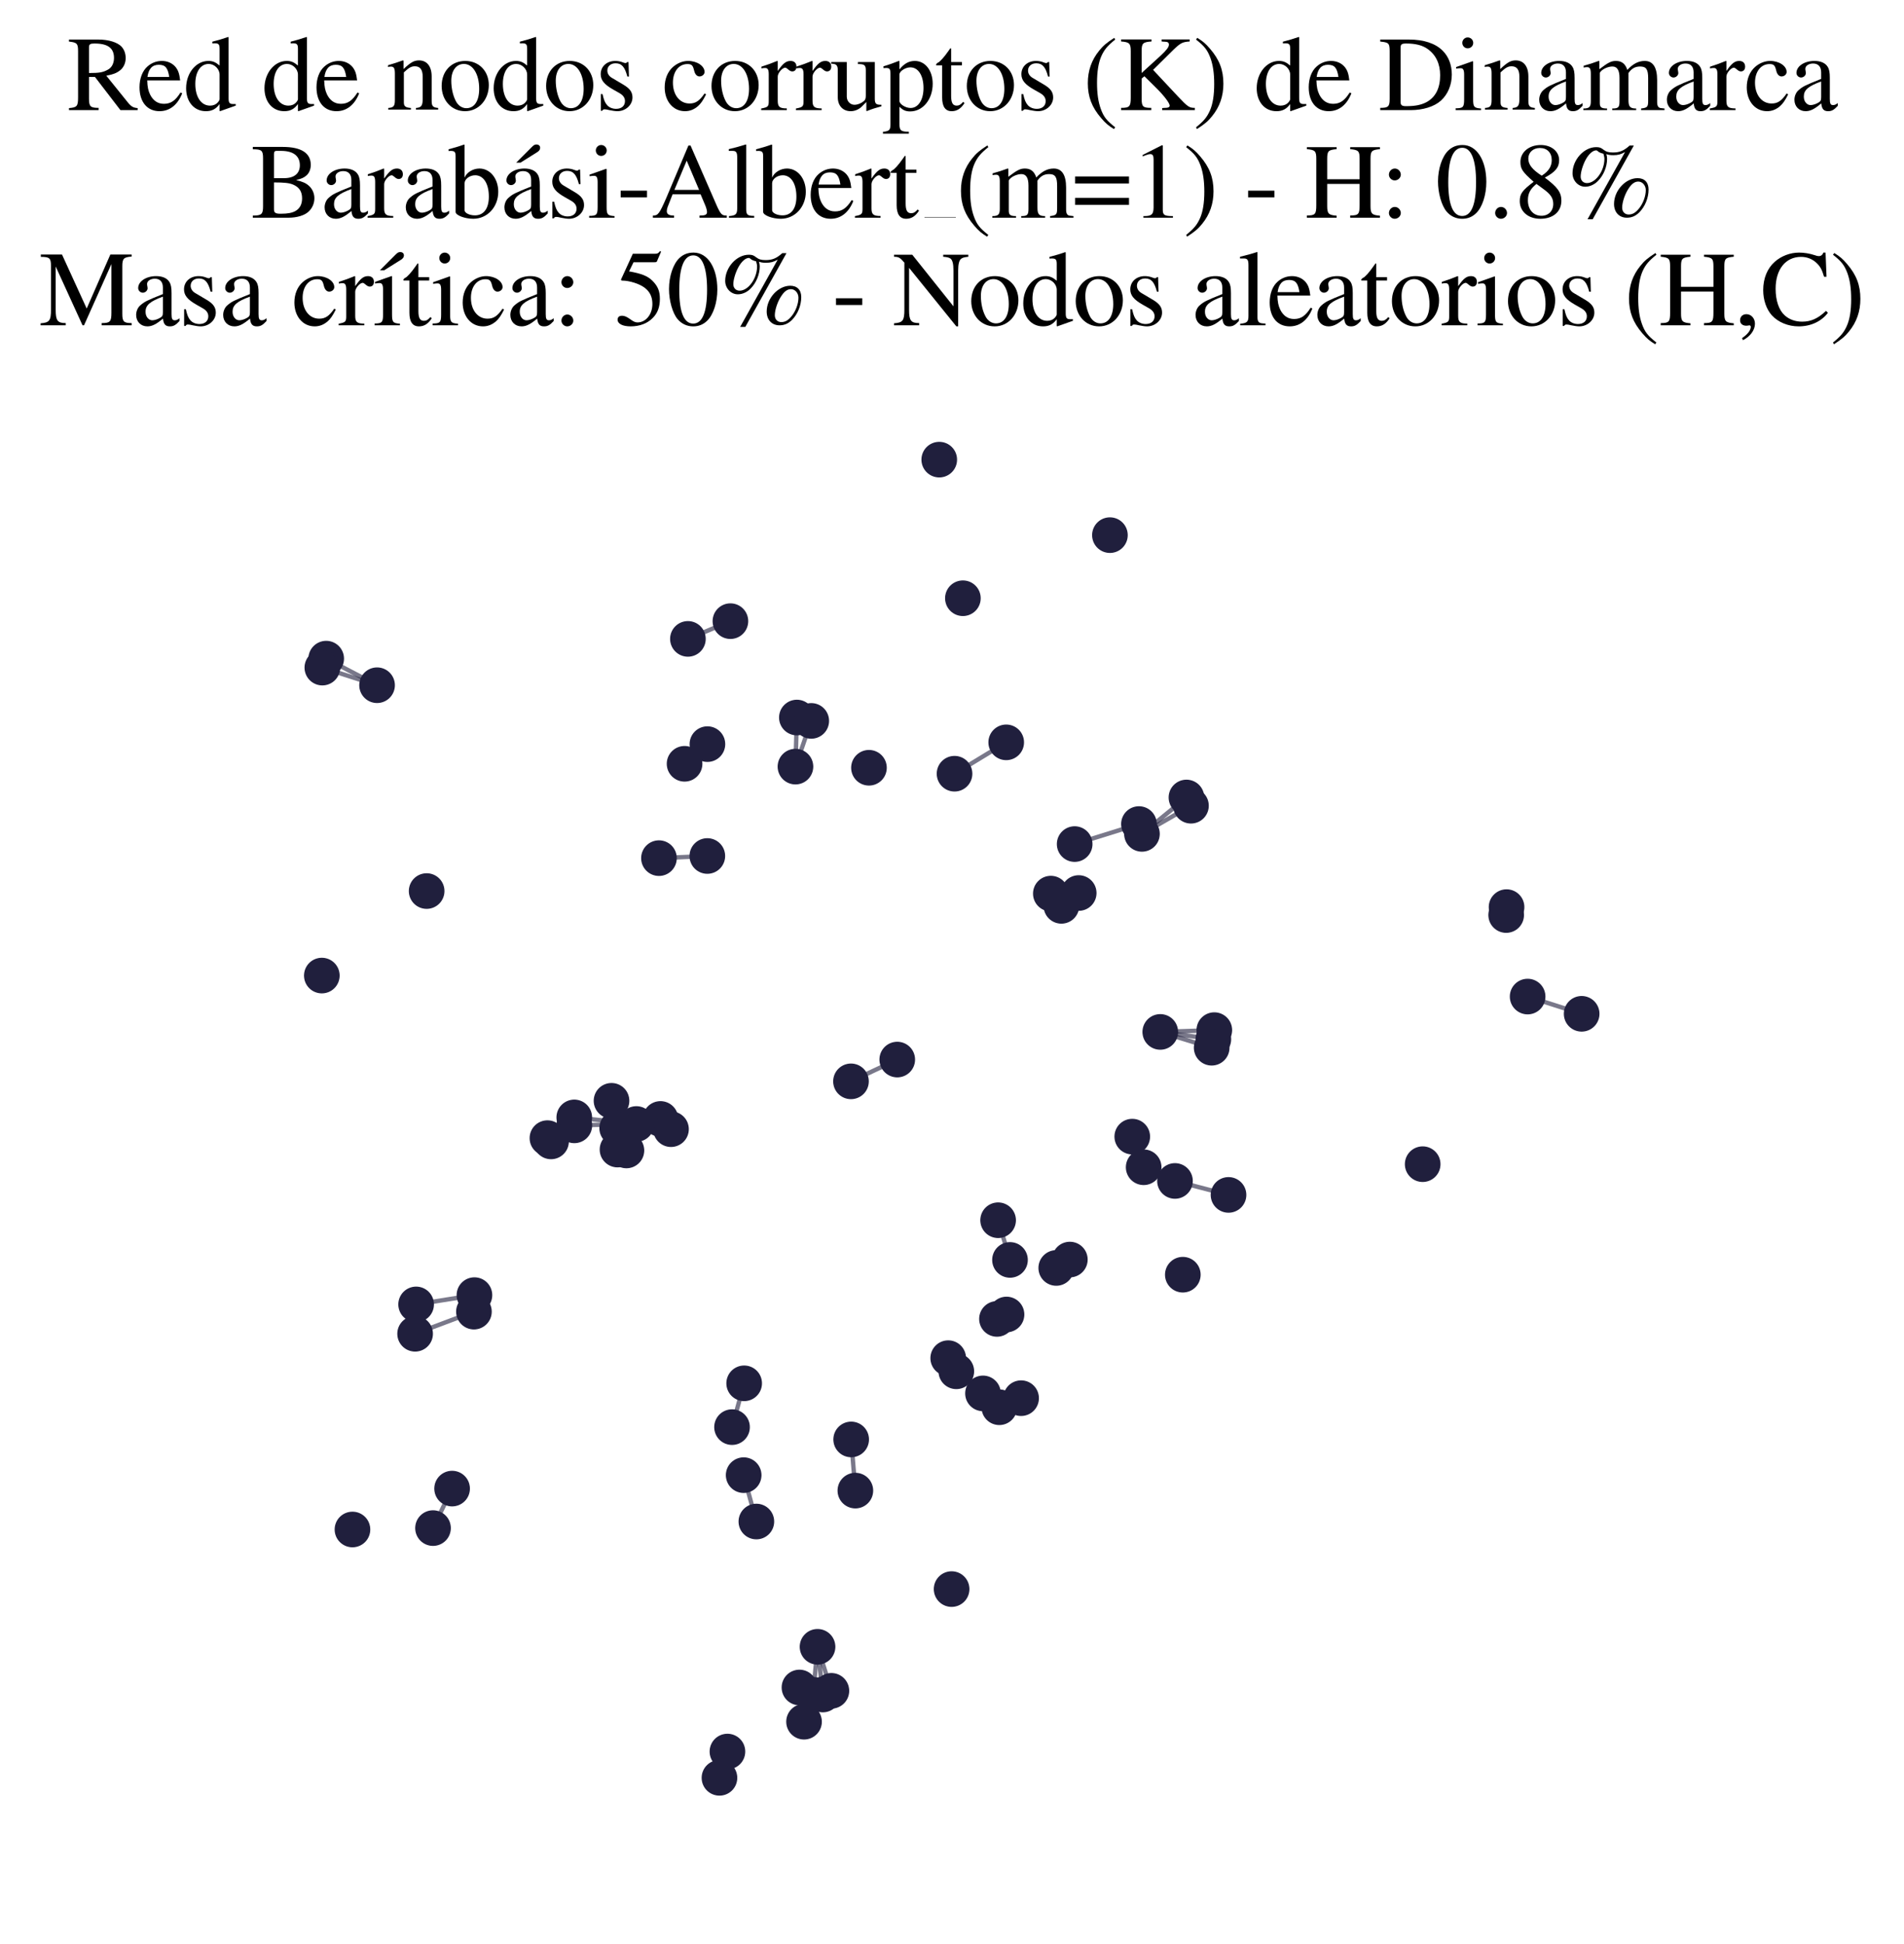 <?xml version="1.0" encoding="utf-8" standalone="no"?>
<!DOCTYPE svg PUBLIC "-//W3C//DTD SVG 1.1//EN"
  "http://www.w3.org/Graphics/SVG/1.1/DTD/svg11.dtd">
<svg xmlns:xlink="http://www.w3.org/1999/xlink" width="174.312pt" height="177.988pt" viewBox="0 0 174.312 177.988" xmlns="http://www.w3.org/2000/svg" version="1.1">
 <defs>
  <style type="text/css">*{stroke-linejoin: round; stroke-linecap: butt}</style>
 </defs>
 <g id="figure_1">
  <g id="patch_1">
   <path d="M 0 177.988 
L 174.312 177.988 
L 174.312 -0 
L 0 -0 
z
" style="fill: #ffffff"/>
  </g>
  <g id="axes_1">
   <g id="LineCollection_1">
    <path d="M 107.57 108.137 
L 112.472 109.415 
" clip-path="url(#pe0a95fadf6)" style="fill: none; stroke: #201f3d; stroke-opacity: 0.6; stroke-width: 0.4"/>
    <path d="M 98.756 81.772 
L 97.171 82.947 
" clip-path="url(#pe0a95fadf6)" style="fill: none; stroke: #201f3d; stroke-opacity: 0.6; stroke-width: 0.4"/>
    <path d="M 98.756 81.772 
L 96.205 81.826 
" clip-path="url(#pe0a95fadf6)" style="fill: none; stroke: #201f3d; stroke-opacity: 0.6; stroke-width: 0.4"/>
    <path d="M 73.191 154.52 
L 73.61 157.653 
" clip-path="url(#pe0a95fadf6)" style="fill: none; stroke: #201f3d; stroke-opacity: 0.6; stroke-width: 0.4"/>
    <path d="M 87.551 125.567 
L 91.487 128.858 
" clip-path="url(#pe0a95fadf6)" style="fill: none; stroke: #201f3d; stroke-opacity: 0.6; stroke-width: 0.4"/>
    <path d="M 106.224 94.49 
L 110.93 95.938 
" clip-path="url(#pe0a95fadf6)" style="fill: none; stroke: #201f3d; stroke-opacity: 0.6; stroke-width: 0.4"/>
    <path d="M 106.224 94.49 
L 111.083 95.161 
" clip-path="url(#pe0a95fadf6)" style="fill: none; stroke: #201f3d; stroke-opacity: 0.6; stroke-width: 0.4"/>
    <path d="M 106.224 94.49 
L 111.171 94.326 
" clip-path="url(#pe0a95fadf6)" style="fill: none; stroke: #201f3d; stroke-opacity: 0.6; stroke-width: 0.4"/>
    <path d="M 98.386 77.29 
L 104.271 75.456 
" clip-path="url(#pe0a95fadf6)" style="fill: none; stroke: #201f3d; stroke-opacity: 0.6; stroke-width: 0.4"/>
    <path d="M 78.309 136.491 
L 77.925 131.806 
" clip-path="url(#pe0a95fadf6)" style="fill: none; stroke: #201f3d; stroke-opacity: 0.6; stroke-width: 0.4"/>
    <path d="M 68.083 135.076 
L 69.246 139.323 
" clip-path="url(#pe0a95fadf6)" style="fill: none; stroke: #201f3d; stroke-opacity: 0.6; stroke-width: 0.4"/>
    <path d="M 68.129 126.667 
L 67.018 130.679 
" clip-path="url(#pe0a95fadf6)" style="fill: none; stroke: #201f3d; stroke-opacity: 0.6; stroke-width: 0.4"/>
    <path d="M 77.908 99.017 
L 82.144 97.022 
" clip-path="url(#pe0a95fadf6)" style="fill: none; stroke: #201f3d; stroke-opacity: 0.6; stroke-width: 0.4"/>
    <path d="M 91.378 111.734 
L 92.466 115.368 
" clip-path="url(#pe0a95fadf6)" style="fill: none; stroke: #201f3d; stroke-opacity: 0.6; stroke-width: 0.4"/>
    <path d="M 43.389 120.104 
L 38.004 122.131 
" clip-path="url(#pe0a95fadf6)" style="fill: none; stroke: #201f3d; stroke-opacity: 0.6; stroke-width: 0.4"/>
    <path d="M 43.435 118.592 
L 38.097 119.442 
" clip-path="url(#pe0a95fadf6)" style="fill: none; stroke: #201f3d; stroke-opacity: 0.6; stroke-width: 0.4"/>
    <path d="M 72.824 70.198 
L 74.27 66.011 
" clip-path="url(#pe0a95fadf6)" style="fill: none; stroke: #201f3d; stroke-opacity: 0.6; stroke-width: 0.4"/>
    <path d="M 72.824 70.198 
L 72.954 65.703 
" clip-path="url(#pe0a95fadf6)" style="fill: none; stroke: #201f3d; stroke-opacity: 0.6; stroke-width: 0.4"/>
    <path d="M 76.114 154.826 
L 74.846 150.794 
" clip-path="url(#pe0a95fadf6)" style="fill: none; stroke: #201f3d; stroke-opacity: 0.6; stroke-width: 0.4"/>
    <path d="M 89.993 127.59 
L 86.81 124.363 
" clip-path="url(#pe0a95fadf6)" style="fill: none; stroke: #201f3d; stroke-opacity: 0.6; stroke-width: 0.4"/>
    <path d="M 65.867 162.792 
L 66.597 160.386 
" clip-path="url(#pe0a95fadf6)" style="fill: none; stroke: #201f3d; stroke-opacity: 0.6; stroke-width: 0.4"/>
    <path d="M 34.521 62.745 
L 29.864 60.31 
" clip-path="url(#pe0a95fadf6)" style="fill: none; stroke: #201f3d; stroke-opacity: 0.6; stroke-width: 0.4"/>
    <path d="M 34.521 62.745 
L 29.511 61.131 
" clip-path="url(#pe0a95fadf6)" style="fill: none; stroke: #201f3d; stroke-opacity: 0.6; stroke-width: 0.4"/>
    <path d="M 41.39 136.307 
L 39.643 139.924 
" clip-path="url(#pe0a95fadf6)" style="fill: none; stroke: #201f3d; stroke-opacity: 0.6; stroke-width: 0.4"/>
    <path d="M 58.26 102.922 
L 52.575 102.319 
" clip-path="url(#pe0a95fadf6)" style="fill: none; stroke: #201f3d; stroke-opacity: 0.6; stroke-width: 0.4"/>
    <path d="M 58.26 102.922 
L 52.582 103.046 
" clip-path="url(#pe0a95fadf6)" style="fill: none; stroke: #201f3d; stroke-opacity: 0.6; stroke-width: 0.4"/>
    <path d="M 87.388 70.847 
L 92.12 67.975 
" clip-path="url(#pe0a95fadf6)" style="fill: none; stroke: #201f3d; stroke-opacity: 0.6; stroke-width: 0.4"/>
    <path d="M 74.435 155.187 
L 74.846 150.794 
" clip-path="url(#pe0a95fadf6)" style="fill: none; stroke: #201f3d; stroke-opacity: 0.6; stroke-width: 0.4"/>
    <path d="M 56.502 103.3 
L 61.43 103.396 
" clip-path="url(#pe0a95fadf6)" style="fill: none; stroke: #201f3d; stroke-opacity: 0.6; stroke-width: 0.4"/>
    <path d="M 64.756 78.382 
L 60.328 78.578 
" clip-path="url(#pe0a95fadf6)" style="fill: none; stroke: #201f3d; stroke-opacity: 0.6; stroke-width: 0.4"/>
    <path d="M 144.801 92.832 
L 139.855 91.253 
" clip-path="url(#pe0a95fadf6)" style="fill: none; stroke: #201f3d; stroke-opacity: 0.6; stroke-width: 0.4"/>
    <path d="M 75.328 155.164 
L 74.846 150.794 
" clip-path="url(#pe0a95fadf6)" style="fill: none; stroke: #201f3d; stroke-opacity: 0.6; stroke-width: 0.4"/>
    <path d="M 60.467 102.46 
L 57.349 105.345 
" clip-path="url(#pe0a95fadf6)" style="fill: none; stroke: #201f3d; stroke-opacity: 0.6; stroke-width: 0.4"/>
    <path d="M 108.62 73.024 
L 104.546 76.357 
" clip-path="url(#pe0a95fadf6)" style="fill: none; stroke: #201f3d; stroke-opacity: 0.6; stroke-width: 0.4"/>
    <path d="M 109.034 73.778 
L 104.546 76.357 
" clip-path="url(#pe0a95fadf6)" style="fill: none; stroke: #201f3d; stroke-opacity: 0.6; stroke-width: 0.4"/>
    <path d="M 62.979 58.502 
L 66.87 56.878 
" clip-path="url(#pe0a95fadf6)" style="fill: none; stroke: #201f3d; stroke-opacity: 0.6; stroke-width: 0.4"/>
   </g>
   <g id="PathCollection_1">
    <defs>
     <path id="m6c8869a4e8" d="M 0 1.581 
C 0.419 1.581 0.822 1.415 1.118 1.118 
C 1.415 0.822 1.581 0.419 1.581 0 
C 1.581 -0.419 1.415 -0.822 1.118 -1.118 
C 0.822 -1.415 0.419 -1.581 0 -1.581 
C -0.419 -1.581 -0.822 -1.415 -1.118 -1.118 
C -1.415 -0.822 -1.581 -0.419 -1.581 0 
C -1.581 0.419 -1.415 0.822 -1.118 1.118 
C -0.822 1.415 -0.419 1.581 0 1.581 
z
" style="stroke: #201f3d; stroke-width: 0.1"/>
    </defs>
    <g clip-path="url(#pe0a95fadf6)">
     <use xlink:href="#m6c8869a4e8" x="89.993" y="127.59" style="fill: #201f3d; stroke: #201f3d; stroke-width: 0.1"/>
     <use xlink:href="#m6c8869a4e8" x="68.083" y="135.076" style="fill: #201f3d; stroke: #201f3d; stroke-width: 0.1"/>
     <use xlink:href="#m6c8869a4e8" x="58.26" y="102.922" style="fill: #201f3d; stroke: #201f3d; stroke-width: 0.1"/>
     <use xlink:href="#m6c8869a4e8" x="103.659" y="104.078" style="fill: #201f3d; stroke: #201f3d; stroke-width: 0.1"/>
     <use xlink:href="#m6c8869a4e8" x="73.191" y="154.52" style="fill: #201f3d; stroke: #201f3d; stroke-width: 0.1"/>
     <use xlink:href="#m6c8869a4e8" x="97.945" y="115.335" style="fill: #201f3d; stroke: #201f3d; stroke-width: 0.1"/>
     <use xlink:href="#m6c8869a4e8" x="62.979" y="58.502" style="fill: #201f3d; stroke: #201f3d; stroke-width: 0.1"/>
     <use xlink:href="#m6c8869a4e8" x="104.703" y="106.883" style="fill: #201f3d; stroke: #201f3d; stroke-width: 0.1"/>
     <use xlink:href="#m6c8869a4e8" x="73.61" y="157.653" style="fill: #201f3d; stroke: #201f3d; stroke-width: 0.1"/>
     <use xlink:href="#m6c8869a4e8" x="96.205" y="81.826" style="fill: #201f3d; stroke: #201f3d; stroke-width: 0.1"/>
     <use xlink:href="#m6c8869a4e8" x="85.989" y="42.088" style="fill: #201f3d; stroke: #201f3d; stroke-width: 0.1"/>
     <use xlink:href="#m6c8869a4e8" x="67.018" y="130.679" style="fill: #201f3d; stroke: #201f3d; stroke-width: 0.1"/>
     <use xlink:href="#m6c8869a4e8" x="56.533" y="105.263" style="fill: #201f3d; stroke: #201f3d; stroke-width: 0.1"/>
     <use xlink:href="#m6c8869a4e8" x="104.546" y="76.357" style="fill: #201f3d; stroke: #201f3d; stroke-width: 0.1"/>
     <use xlink:href="#m6c8869a4e8" x="39.643" y="139.924" style="fill: #201f3d; stroke: #201f3d; stroke-width: 0.1"/>
     <use xlink:href="#m6c8869a4e8" x="60.328" y="78.578" style="fill: #201f3d; stroke: #201f3d; stroke-width: 0.1"/>
     <use xlink:href="#m6c8869a4e8" x="92.12" y="67.975" style="fill: #201f3d; stroke: #201f3d; stroke-width: 0.1"/>
     <use xlink:href="#m6c8869a4e8" x="62.673" y="69.939" style="fill: #201f3d; stroke: #201f3d; stroke-width: 0.1"/>
     <use xlink:href="#m6c8869a4e8" x="43.389" y="120.104" style="fill: #201f3d; stroke: #201f3d; stroke-width: 0.1"/>
     <use xlink:href="#m6c8869a4e8" x="64.764" y="68.138" style="fill: #201f3d; stroke: #201f3d; stroke-width: 0.1"/>
     <use xlink:href="#m6c8869a4e8" x="38.097" y="119.442" style="fill: #201f3d; stroke: #201f3d; stroke-width: 0.1"/>
     <use xlink:href="#m6c8869a4e8" x="106.224" y="94.49" style="fill: #201f3d; stroke: #201f3d; stroke-width: 0.1"/>
     <use xlink:href="#m6c8869a4e8" x="97.171" y="82.947" style="fill: #201f3d; stroke: #201f3d; stroke-width: 0.1"/>
     <use xlink:href="#m6c8869a4e8" x="75.328" y="155.164" style="fill: #201f3d; stroke: #201f3d; stroke-width: 0.1"/>
     <use xlink:href="#m6c8869a4e8" x="72.824" y="70.198" style="fill: #201f3d; stroke: #201f3d; stroke-width: 0.1"/>
     <use xlink:href="#m6c8869a4e8" x="60.467" y="102.46" style="fill: #201f3d; stroke: #201f3d; stroke-width: 0.1"/>
     <use xlink:href="#m6c8869a4e8" x="39.06" y="81.592" style="fill: #201f3d; stroke: #201f3d; stroke-width: 0.1"/>
     <use xlink:href="#m6c8869a4e8" x="66.87" y="56.878" style="fill: #201f3d; stroke: #201f3d; stroke-width: 0.1"/>
     <use xlink:href="#m6c8869a4e8" x="65.867" y="162.792" style="fill: #201f3d; stroke: #201f3d; stroke-width: 0.1"/>
     <use xlink:href="#m6c8869a4e8" x="74.846" y="150.794" style="fill: #201f3d; stroke: #201f3d; stroke-width: 0.1"/>
     <use xlink:href="#m6c8869a4e8" x="92.466" y="115.368" style="fill: #201f3d; stroke: #201f3d; stroke-width: 0.1"/>
     <use xlink:href="#m6c8869a4e8" x="41.39" y="136.307" style="fill: #201f3d; stroke: #201f3d; stroke-width: 0.1"/>
     <use xlink:href="#m6c8869a4e8" x="69.246" y="139.323" style="fill: #201f3d; stroke: #201f3d; stroke-width: 0.1"/>
     <use xlink:href="#m6c8869a4e8" x="68.129" y="126.667" style="fill: #201f3d; stroke: #201f3d; stroke-width: 0.1"/>
     <use xlink:href="#m6c8869a4e8" x="52.575" y="102.319" style="fill: #201f3d; stroke: #201f3d; stroke-width: 0.1"/>
     <use xlink:href="#m6c8869a4e8" x="87.388" y="70.847" style="fill: #201f3d; stroke: #201f3d; stroke-width: 0.1"/>
     <use xlink:href="#m6c8869a4e8" x="91.273" y="120.77" style="fill: #201f3d; stroke: #201f3d; stroke-width: 0.1"/>
     <use xlink:href="#m6c8869a4e8" x="98.386" y="77.29" style="fill: #201f3d; stroke: #201f3d; stroke-width: 0.1"/>
     <use xlink:href="#m6c8869a4e8" x="77.925" y="131.806" style="fill: #201f3d; stroke: #201f3d; stroke-width: 0.1"/>
     <use xlink:href="#m6c8869a4e8" x="112.472" y="109.415" style="fill: #201f3d; stroke: #201f3d; stroke-width: 0.1"/>
     <use xlink:href="#m6c8869a4e8" x="32.268" y="140.052" style="fill: #201f3d; stroke: #201f3d; stroke-width: 0.1"/>
     <use xlink:href="#m6c8869a4e8" x="43.435" y="118.592" style="fill: #201f3d; stroke: #201f3d; stroke-width: 0.1"/>
     <use xlink:href="#m6c8869a4e8" x="64.756" y="78.382" style="fill: #201f3d; stroke: #201f3d; stroke-width: 0.1"/>
     <use xlink:href="#m6c8869a4e8" x="144.801" y="92.832" style="fill: #201f3d; stroke: #201f3d; stroke-width: 0.1"/>
     <use xlink:href="#m6c8869a4e8" x="107.57" y="108.137" style="fill: #201f3d; stroke: #201f3d; stroke-width: 0.1"/>
     <use xlink:href="#m6c8869a4e8" x="137.926" y="83.063" style="fill: #201f3d; stroke: #201f3d; stroke-width: 0.1"/>
     <use xlink:href="#m6c8869a4e8" x="38.004" y="122.131" style="fill: #201f3d; stroke: #201f3d; stroke-width: 0.1"/>
     <use xlink:href="#m6c8869a4e8" x="52.582" y="103.046" style="fill: #201f3d; stroke: #201f3d; stroke-width: 0.1"/>
     <use xlink:href="#m6c8869a4e8" x="55.985" y="100.798" style="fill: #201f3d; stroke: #201f3d; stroke-width: 0.1"/>
     <use xlink:href="#m6c8869a4e8" x="137.891" y="83.788" style="fill: #201f3d; stroke: #201f3d; stroke-width: 0.1"/>
     <use xlink:href="#m6c8869a4e8" x="74.435" y="155.187" style="fill: #201f3d; stroke: #201f3d; stroke-width: 0.1"/>
     <use xlink:href="#m6c8869a4e8" x="98.756" y="81.772" style="fill: #201f3d; stroke: #201f3d; stroke-width: 0.1"/>
     <use xlink:href="#m6c8869a4e8" x="111.083" y="95.161" style="fill: #201f3d; stroke: #201f3d; stroke-width: 0.1"/>
     <use xlink:href="#m6c8869a4e8" x="87.551" y="125.567" style="fill: #201f3d; stroke: #201f3d; stroke-width: 0.1"/>
     <use xlink:href="#m6c8869a4e8" x="29.464" y="89.331" style="fill: #201f3d; stroke: #201f3d; stroke-width: 0.1"/>
     <use xlink:href="#m6c8869a4e8" x="104.271" y="75.456" style="fill: #201f3d; stroke: #201f3d; stroke-width: 0.1"/>
     <use xlink:href="#m6c8869a4e8" x="82.144" y="97.022" style="fill: #201f3d; stroke: #201f3d; stroke-width: 0.1"/>
     <use xlink:href="#m6c8869a4e8" x="76.114" y="154.826" style="fill: #201f3d; stroke: #201f3d; stroke-width: 0.1"/>
     <use xlink:href="#m6c8869a4e8" x="108.62" y="73.024" style="fill: #201f3d; stroke: #201f3d; stroke-width: 0.1"/>
     <use xlink:href="#m6c8869a4e8" x="50.118" y="104.216" style="fill: #201f3d; stroke: #201f3d; stroke-width: 0.1"/>
     <use xlink:href="#m6c8869a4e8" x="101.614" y="49.002" style="fill: #201f3d; stroke: #201f3d; stroke-width: 0.1"/>
     <use xlink:href="#m6c8869a4e8" x="56.502" y="103.3" style="fill: #201f3d; stroke: #201f3d; stroke-width: 0.1"/>
     <use xlink:href="#m6c8869a4e8" x="50.449" y="104.516" style="fill: #201f3d; stroke: #201f3d; stroke-width: 0.1"/>
     <use xlink:href="#m6c8869a4e8" x="34.521" y="62.745" style="fill: #201f3d; stroke: #201f3d; stroke-width: 0.1"/>
     <use xlink:href="#m6c8869a4e8" x="29.864" y="60.31" style="fill: #201f3d; stroke: #201f3d; stroke-width: 0.1"/>
     <use xlink:href="#m6c8869a4e8" x="72.954" y="65.703" style="fill: #201f3d; stroke: #201f3d; stroke-width: 0.1"/>
     <use xlink:href="#m6c8869a4e8" x="78.309" y="136.491" style="fill: #201f3d; stroke: #201f3d; stroke-width: 0.1"/>
     <use xlink:href="#m6c8869a4e8" x="79.554" y="70.302" style="fill: #201f3d; stroke: #201f3d; stroke-width: 0.1"/>
     <use xlink:href="#m6c8869a4e8" x="29.511" y="61.131" style="fill: #201f3d; stroke: #201f3d; stroke-width: 0.1"/>
     <use xlink:href="#m6c8869a4e8" x="91.487" y="128.858" style="fill: #201f3d; stroke: #201f3d; stroke-width: 0.1"/>
     <use xlink:href="#m6c8869a4e8" x="93.483" y="128.028" style="fill: #201f3d; stroke: #201f3d; stroke-width: 0.1"/>
     <use xlink:href="#m6c8869a4e8" x="61.43" y="103.396" style="fill: #201f3d; stroke: #201f3d; stroke-width: 0.1"/>
     <use xlink:href="#m6c8869a4e8" x="86.81" y="124.363" style="fill: #201f3d; stroke: #201f3d; stroke-width: 0.1"/>
     <use xlink:href="#m6c8869a4e8" x="111.171" y="94.326" style="fill: #201f3d; stroke: #201f3d; stroke-width: 0.1"/>
     <use xlink:href="#m6c8869a4e8" x="96.7" y="116.104" style="fill: #201f3d; stroke: #201f3d; stroke-width: 0.1"/>
     <use xlink:href="#m6c8869a4e8" x="77.908" y="99.017" style="fill: #201f3d; stroke: #201f3d; stroke-width: 0.1"/>
     <use xlink:href="#m6c8869a4e8" x="139.855" y="91.253" style="fill: #201f3d; stroke: #201f3d; stroke-width: 0.1"/>
     <use xlink:href="#m6c8869a4e8" x="57.349" y="105.345" style="fill: #201f3d; stroke: #201f3d; stroke-width: 0.1"/>
     <use xlink:href="#m6c8869a4e8" x="108.288" y="116.721" style="fill: #201f3d; stroke: #201f3d; stroke-width: 0.1"/>
     <use xlink:href="#m6c8869a4e8" x="91.378" y="111.734" style="fill: #201f3d; stroke: #201f3d; stroke-width: 0.1"/>
     <use xlink:href="#m6c8869a4e8" x="109.034" y="73.778" style="fill: #201f3d; stroke: #201f3d; stroke-width: 0.1"/>
     <use xlink:href="#m6c8869a4e8" x="110.93" y="95.938" style="fill: #201f3d; stroke: #201f3d; stroke-width: 0.1"/>
     <use xlink:href="#m6c8869a4e8" x="130.247" y="106.601" style="fill: #201f3d; stroke: #201f3d; stroke-width: 0.1"/>
     <use xlink:href="#m6c8869a4e8" x="66.597" y="160.386" style="fill: #201f3d; stroke: #201f3d; stroke-width: 0.1"/>
     <use xlink:href="#m6c8869a4e8" x="92.147" y="120.366" style="fill: #201f3d; stroke: #201f3d; stroke-width: 0.1"/>
     <use xlink:href="#m6c8869a4e8" x="88.153" y="54.779" style="fill: #201f3d; stroke: #201f3d; stroke-width: 0.1"/>
     <use xlink:href="#m6c8869a4e8" x="74.27" y="66.011" style="fill: #201f3d; stroke: #201f3d; stroke-width: 0.1"/>
     <use xlink:href="#m6c8869a4e8" x="87.12" y="145.509" style="fill: #201f3d; stroke: #201f3d; stroke-width: 0.1"/>
    </g>
   </g>
   <g id="text_1">
    <!-- Red de nodos corruptos (K) de Dinamarca -->
    <g transform="translate(6.149 10.084) scale(0.096 -0.096)">
     <defs>
      <path id="NimbusRomNo9L-Regu-52" d="M 4218 121 
C 3974 140 3846 205 3661 424 
L 2342 2061 
C 2771 2143 2963 2219 3174 2388 
C 3379 2553 3501 2818 3501 3113 
C 3501 3385 3418 3618 3251 3801 
C 3008 4059 2477 4224 1875 4224 
L 109 4224 
L 109 4102 
C 589 4051 653 3981 653 3528 
L 653 765 
C 653 236 589 159 109 121 
L 109 0 
L 1882 0 
L 1882 134 
C 1389 134 1306 219 1306 692 
L 1306 1984 
L 1664 1984 
L 3187 0 
L 4218 0 
L 4218 121 
z
M 1306 3762 
C 1306 3937 1376 3987 1632 3987 
C 2432 3987 2803 3716 2803 3123 
C 2803 2807 2669 2542 2438 2423 
C 2144 2258 1920 2221 1306 2221 
L 1306 3762 
z
" transform="scale(0.016)"/>
      <path id="NimbusRomNo9L-Regu-65" d="M 2611 1053 
C 2304 564 2029 378 1619 378 
C 1254 378 979 564 794 930 
C 678 1174 634 1386 621 1779 
L 2592 1779 
C 2541 2193 2477 2377 2317 2581 
C 2125 2811 1830 2944 1498 2944 
C 1178 2944 877 2829 634 2611 
C 333 2349 160 1894 160 1370 
C 160 486 621 -64 1357 -64 
C 1965 -64 2445 315 2714 1008 
L 2611 1053 
z
M 634 1984 
C 704 2479 922 2714 1312 2714 
C 1702 2714 1856 2535 1939 1984 
L 634 1984 
z
" transform="scale(0.016)"/>
      <path id="NimbusRomNo9L-Regu-64" d="M 2202 -64 
L 3142 269 
L 3142 365 
C 3027 365 3014 365 2995 365 
C 2765 365 2714 435 2714 731 
L 2714 4364 
L 2682 4377 
C 2374 4268 2150 4204 1741 4096 
L 1741 3994 
C 1792 4000 1830 4000 1882 4000 
C 2118 4000 2176 3936 2176 3672 
L 2176 2669 
C 1933 2874 1760 2944 1504 2944 
C 768 2944 173 2221 173 1312 
C 173 493 653 -64 1357 -64 
C 1715 -64 1958 64 2176 365 
L 2176 -45 
L 2202 -64 
z
M 2176 653 
C 2176 608 2131 531 2067 461 
C 1952 333 1792 269 1606 269 
C 1075 269 723 781 723 1568 
C 723 2291 1037 2765 1523 2765 
C 1862 2765 2176 2464 2176 2125 
L 2176 653 
z
" transform="scale(0.016)"/>
      <path id="NimbusRomNo9L-Regu-6e" d="M 102 2579 
C 141 2598 205 2605 275 2605 
C 454 2605 512 2509 512 2195 
L 512 608 
C 512 243 442 154 115 128 
L 115 32 
L 1472 32 
L 1472 128 
C 1146 154 1050 230 1050 461 
L 1050 2259 
C 1357 2547 1498 2624 1709 2624 
C 2022 2624 2176 2426 2176 2003 
L 2176 666 
C 2176 262 2093 154 1773 128 
L 1773 32 
L 3104 32 
L 3104 128 
C 2790 160 2714 237 2714 550 
L 2714 2016 
C 2714 2618 2432 2976 1958 2976 
C 1664 2976 1466 2867 1030 2458 
L 1030 2963 
L 986 2976 
C 672 2861 454 2790 102 2688 
L 102 2579 
z
" transform="scale(0.016)"/>
      <path id="NimbusRomNo9L-Regu-6f" d="M 1600 2944 
C 768 2944 186 2330 186 1446 
C 186 582 781 -64 1587 -64 
C 2394 -64 3008 614 3008 1498 
C 3008 2336 2419 2944 1600 2944 
z
M 1517 2765 
C 2054 2765 2432 2150 2432 1274 
C 2432 550 2144 115 1664 115 
C 1414 115 1178 269 1043 525 
C 864 858 762 1306 762 1760 
C 762 2368 1062 2765 1517 2765 
z
" transform="scale(0.016)"/>
      <path id="NimbusRomNo9L-Regu-73" d="M 2016 2010 
L 1990 2880 
L 1920 2880 
L 1907 2867 
C 1850 2822 1843 2816 1818 2816 
C 1779 2816 1715 2829 1645 2861 
C 1504 2915 1363 2944 1197 2944 
C 691 2944 326 2616 326 2154 
C 326 1796 531 1539 1075 1231 
L 1446 1020 
C 1670 892 1779 737 1779 539 
C 1779 256 1574 77 1248 77 
C 1030 77 832 159 710 298 
C 576 455 518 600 435 960 
L 333 960 
L 333 -39 
L 416 -39 
C 461 33 486 48 563 48 
C 621 48 710 35 858 -2 
C 1037 -39 1210 -64 1325 -64 
C 1818 -64 2227 308 2227 757 
C 2227 1077 2074 1289 1690 1520 
L 998 1930 
C 819 2033 723 2194 723 2367 
C 723 2624 922 2803 1216 2803 
C 1581 2803 1773 2583 1920 2010 
L 2016 2010 
z
" transform="scale(0.016)"/>
      <path id="NimbusRomNo9L-Regu-63" d="M 2547 998 
C 2240 550 2010 397 1645 397 
C 1062 397 653 909 653 1645 
C 653 2304 1005 2758 1523 2758 
C 1754 2758 1837 2688 1901 2451 
L 1939 2310 
C 1990 2131 2106 2016 2240 2016 
C 2406 2016 2547 2138 2547 2285 
C 2547 2643 2099 2944 1562 2944 
C 1248 2944 922 2816 659 2586 
C 339 2304 160 1869 160 1363 
C 160 531 666 -64 1376 -64 
C 1664 -64 1920 38 2150 237 
C 2323 390 2445 563 2637 941 
L 2547 998 
z
" transform="scale(0.016)"/>
      <path id="NimbusRomNo9L-Regu-72" d="M 45 2496 
C 134 2515 192 2522 269 2522 
C 429 2522 486 2419 486 2138 
L 486 538 
C 486 218 442 173 32 96 
L 32 0 
L 1568 0 
L 1568 102 
C 1133 102 1024 199 1024 565 
L 1024 2013 
C 1024 2219 1299 2541 1472 2541 
C 1510 2541 1568 2509 1638 2445 
C 1741 2355 1811 2317 1894 2317 
C 2048 2317 2144 2426 2144 2605 
C 2144 2816 2010 2944 1792 2944 
C 1523 2944 1338 2797 1024 2343 
L 1024 2931 
L 992 2944 
C 653 2803 422 2721 45 2599 
L 45 2496 
z
" transform="scale(0.016)"/>
      <path id="NimbusRomNo9L-Regu-75" d="M 3066 320 
L 3034 320 
C 2739 320 2669 390 2669 685 
L 2669 2880 
L 1658 2880 
L 1658 2758 
C 2054 2758 2131 2694 2131 2375 
L 2131 875 
C 2131 697 2099 607 2010 537 
C 1837 397 1638 320 1446 320 
C 1197 320 992 537 992 805 
L 992 2880 
L 58 2880 
L 58 2778 
C 365 2778 454 2682 454 2387 
L 454 770 
C 454 263 762 -64 1229 -64 
C 1466 -64 1715 38 1888 211 
L 2163 486 
L 2163 -45 
L 2189 -58 
C 2509 70 2739 141 3066 230 
L 3066 320 
z
" transform="scale(0.016)"/>
      <path id="NimbusRomNo9L-Regu-70" d="M 58 2516 
C 115 2522 160 2522 218 2522 
C 435 2522 480 2458 480 2155 
L 480 -855 
C 480 -1189 410 -1261 32 -1299 
L 32 -1408 
L 1581 -1408 
L 1581 -1293 
C 1101 -1293 1018 -1222 1018 -816 
L 1018 199 
C 1242 -13 1395 -77 1664 -77 
C 2419 -77 3008 643 3008 1575 
C 3008 2372 2560 2944 1939 2944 
C 1581 2944 1299 2784 1018 2438 
L 1018 2931 
L 979 2944 
C 634 2810 410 2726 58 2618 
L 58 2516 
z
M 1018 2136 
C 1018 2329 1376 2560 1670 2560 
C 2144 2560 2458 2071 2458 1324 
C 2458 611 2144 128 1683 128 
C 1382 128 1018 359 1018 552 
L 1018 2136 
z
" transform="scale(0.016)"/>
      <path id="NimbusRomNo9L-Regu-74" d="M 1632 2880 
L 986 2880 
L 986 3622 
C 986 3686 979 3706 941 3706 
C 896 3648 858 3590 813 3526 
C 570 3174 294 2867 192 2841 
C 122 2794 83 2748 83 2715 
C 83 2695 90 2682 109 2682 
L 448 2682 
L 448 751 
C 448 212 640 -64 1018 -64 
C 1331 -64 1574 90 1786 423 
L 1702 493 
C 1568 333 1459 269 1318 269 
C 1082 269 986 443 986 847 
L 986 2682 
L 1632 2682 
L 1632 2880 
z
" transform="scale(0.016)"/>
      <path id="NimbusRomNo9L-Regu-28" d="M 1888 4326 
C 1414 4019 1222 3853 986 3558 
C 531 3002 307 2362 307 1613 
C 307 800 544 173 1107 -480 
C 1370 -787 1536 -928 1869 -1133 
L 1946 -1030 
C 1434 -627 1254 -403 1082 77 
C 928 506 858 992 858 1632 
C 858 2304 941 2829 1114 3226 
C 1293 3622 1485 3853 1946 4224 
L 1888 4326 
z
" transform="scale(0.016)"/>
      <path id="NimbusRomNo9L-Regu-4b" d="M 2643 4109 
C 2720 4096 2784 4096 2810 4096 
C 3002 4096 3078 4045 3078 3917 
C 3078 3775 2931 3583 2579 3257 
L 1446 2224 
L 1446 3534 
C 1446 4000 1517 4071 2035 4109 
L 2035 4231 
L 218 4231 
L 218 4109 
C 717 4071 794 3988 794 3531 
L 794 750 
C 794 217 723 134 218 134 
L 218 0 
L 2022 0 
L 2022 134 
C 1523 134 1446 211 1446 683 
L 1446 1891 
L 1613 2026 
L 2291 1355 
C 2778 876 3123 422 3123 269 
C 3123 179 3034 134 2854 134 
C 2822 134 2752 134 2675 121 
L 2675 0 
L 4627 0 
L 4627 134 
C 4294 134 4205 198 3622 816 
L 2131 2409 
L 3347 3611 
C 3782 4026 3885 4077 4320 4109 
L 4320 4231 
L 2643 4231 
L 2643 4109 
z
" transform="scale(0.016)"/>
      <path id="NimbusRomNo9L-Regu-29" d="M 243 -1133 
C 717 -826 909 -659 1146 -365 
C 1600 192 1824 832 1824 1581 
C 1824 2400 1587 3021 1024 3674 
C 762 3981 595 4122 262 4326 
L 186 4224 
C 698 3821 870 3597 1050 3117 
C 1203 2688 1274 2202 1274 1562 
C 1274 896 1190 365 1018 -26 
C 838 -429 646 -659 186 -1030 
L 243 -1133 
z
" transform="scale(0.016)"/>
      <path id="NimbusRomNo9L-Regu-44" d="M 666 679 
C 666 217 589 134 102 134 
L 102 0 
L 1920 0 
C 2662 0 3334 210 3731 568 
C 4147 944 4384 1512 4384 2131 
C 4384 2706 4192 3203 3840 3554 
C 3405 3994 2707 4224 1830 4224 
L 102 4224 
L 102 4102 
C 608 4057 666 4000 666 3525 
L 666 679 
z
M 1318 3738 
C 1318 3936 1389 3987 1651 3987 
C 2202 3987 2618 3885 2925 3668 
C 3424 3323 3686 2775 3686 2087 
C 3686 1334 3424 798 2906 498 
C 2579 314 2208 237 1651 237 
C 1395 237 1318 294 1318 498 
L 1318 3738 
z
" transform="scale(0.016)"/>
      <path id="NimbusRomNo9L-Regu-69" d="M 1120 2929 
L 128 2579 
L 128 2484 
L 179 2490 
C 256 2502 339 2509 397 2509 
C 550 2509 608 2406 608 2125 
L 608 640 
C 608 179 544 109 102 109 
L 102 0 
L 1619 0 
L 1619 96 
C 1197 128 1146 191 1146 650 
L 1146 2910 
L 1120 2929 
z
M 819 4352 
C 646 4352 499 4205 499 4026 
C 499 3847 640 3699 819 3699 
C 1005 3699 1152 3840 1152 4026 
C 1152 4205 1005 4352 819 4352 
z
" transform="scale(0.016)"/>
      <path id="NimbusRomNo9L-Regu-61" d="M 2829 423 
C 2720 333 2643 301 2547 301 
C 2400 301 2355 390 2355 672 
L 2355 1920 
C 2355 2253 2323 2438 2227 2592 
C 2086 2822 1811 2944 1434 2944 
C 832 2944 358 2630 358 2227 
C 358 2080 486 1952 634 1952 
C 787 1952 922 2080 922 2221 
C 922 2246 915 2278 909 2323 
C 896 2381 890 2432 890 2477 
C 890 2650 1094 2790 1350 2790 
C 1664 2790 1837 2605 1837 2259 
L 1837 1869 
C 851 1472 742 1421 467 1178 
C 326 1050 237 832 237 621 
C 237 218 518 -64 909 -64 
C 1190 -64 1453 70 1843 403 
C 1875 70 1990 -64 2253 -64 
C 2470 -64 2605 13 2829 256 
L 2829 423 
z
M 1837 783 
C 1837 584 1805 526 1670 449 
C 1517 359 1338 301 1203 301 
C 979 301 800 520 800 796 
L 800 822 
C 800 1201 1062 1433 1837 1715 
L 1837 783 
z
" transform="scale(0.016)"/>
      <path id="NimbusRomNo9L-Regu-6d" d="M 122 2547 
C 205 2566 256 2573 326 2573 
C 493 2573 550 2470 550 2162 
L 550 539 
C 550 192 461 96 102 96 
L 102 0 
L 1523 0 
L 1523 96 
C 1184 96 1088 166 1088 418 
L 1088 2234 
C 1088 2246 1139 2310 1184 2355 
C 1344 2502 1619 2611 1843 2611 
C 2125 2611 2266 2385 2266 1932 
L 2266 528 
C 2266 167 2195 96 1830 96 
L 1830 0 
L 3264 0 
L 3264 96 
C 2899 96 2803 205 2803 603 
L 2803 2221 
C 2995 2496 3206 2611 3501 2611 
C 3866 2611 3981 2438 3981 1907 
L 3981 557 
C 3981 192 3930 141 3558 96 
L 3558 0 
L 4960 0 
L 4960 96 
L 4794 115 
C 4602 115 4518 230 4518 480 
L 4518 1802 
C 4518 2559 4269 2944 3776 2944 
C 3405 2944 3078 2778 2733 2407 
C 2618 2771 2400 2944 2054 2944 
C 1773 2944 1594 2854 1062 2451 
L 1062 2931 
L 1018 2944 
C 691 2822 474 2752 122 2656 
L 122 2547 
z
" transform="scale(0.016)"/>
     </defs>
     <use xlink:href="#NimbusRomNo9L-Regu-52" transform="scale(0.996)"/>
     <use xlink:href="#NimbusRomNo9L-Regu-65" transform="translate(66.45 0) scale(0.996)"/>
     <use xlink:href="#NimbusRomNo9L-Regu-64" transform="translate(110.684 0) scale(0.996)"/>
     <use xlink:href="#NimbusRomNo9L-Regu-64" transform="translate(185.403 0) scale(0.996)"/>
     <use xlink:href="#NimbusRomNo9L-Regu-65" transform="translate(235.217 0) scale(0.996)"/>
     <use xlink:href="#NimbusRomNo9L-Regu-6e" transform="translate(304.357 0) scale(0.996)"/>
     <use xlink:href="#NimbusRomNo9L-Regu-6f" transform="translate(354.17 0) scale(0.996)"/>
     <use xlink:href="#NimbusRomNo9L-Regu-64" transform="translate(403.983 0) scale(0.996)"/>
     <use xlink:href="#NimbusRomNo9L-Regu-6f" transform="translate(453.796 0) scale(0.996)"/>
     <use xlink:href="#NimbusRomNo9L-Regu-73" transform="translate(503.61 0) scale(0.996)"/>
     <use xlink:href="#NimbusRomNo9L-Regu-63" transform="translate(567.27 0) scale(0.996)"/>
     <use xlink:href="#NimbusRomNo9L-Regu-6f" transform="translate(611.503 0) scale(0.996)"/>
     <use xlink:href="#NimbusRomNo9L-Regu-72" transform="translate(661.317 0) scale(0.996)"/>
     <use xlink:href="#NimbusRomNo9L-Regu-72" transform="translate(694.492 0) scale(0.996)"/>
     <use xlink:href="#NimbusRomNo9L-Regu-75" transform="translate(727.667 0) scale(0.996)"/>
     <use xlink:href="#NimbusRomNo9L-Regu-70" transform="translate(777.48 0) scale(0.996)"/>
     <use xlink:href="#NimbusRomNo9L-Regu-74" transform="translate(827.294 0) scale(0.996)"/>
     <use xlink:href="#NimbusRomNo9L-Regu-6f" transform="translate(854.989 0) scale(0.996)"/>
     <use xlink:href="#NimbusRomNo9L-Regu-73" transform="translate(904.802 0) scale(0.996)"/>
     <use xlink:href="#NimbusRomNo9L-Regu-28" transform="translate(968.462 0) scale(0.996)"/>
     <use xlink:href="#NimbusRomNo9L-Regu-4b" transform="translate(1001.637 0) scale(0.996)"/>
     <use xlink:href="#NimbusRomNo9L-Regu-29" transform="translate(1073.567 0) scale(0.996)"/>
     <use xlink:href="#NimbusRomNo9L-Regu-64" transform="translate(1131.649 0) scale(0.996)"/>
     <use xlink:href="#NimbusRomNo9L-Regu-65" transform="translate(1181.462 0) scale(0.996)"/>
     <use xlink:href="#NimbusRomNo9L-Regu-44" transform="translate(1250.603 0) scale(0.996)"/>
     <use xlink:href="#NimbusRomNo9L-Regu-69" transform="translate(1322.533 0) scale(0.996)"/>
     <use xlink:href="#NimbusRomNo9L-Regu-6e" transform="translate(1350.228 0) scale(0.996)"/>
     <use xlink:href="#NimbusRomNo9L-Regu-61" transform="translate(1400.041 0) scale(0.996)"/>
     <use xlink:href="#NimbusRomNo9L-Regu-6d" transform="translate(1444.275 0) scale(0.996)"/>
     <use xlink:href="#NimbusRomNo9L-Regu-61" transform="translate(1521.783 0) scale(0.996)"/>
     <use xlink:href="#NimbusRomNo9L-Regu-72" transform="translate(1566.016 0) scale(0.996)"/>
     <use xlink:href="#NimbusRomNo9L-Regu-63" transform="translate(1599.192 0) scale(0.996)"/>
     <use xlink:href="#NimbusRomNo9L-Regu-61" transform="translate(1643.425 0) scale(0.996)"/>
    </g>
    <!-- Barabási-Albert_(m=1) - H: 0.8\%  -->
    <g transform="translate(22.977 19.936) scale(0.096 -0.096)">
     <defs>
      <path id="NimbusRomNo9L-Regu-42" d="M 109 4237 
L 109 4096 
C 646 4096 723 4026 723 3548 
L 723 689 
C 723 212 640 128 109 128 
L 109 0 
L 2246 0 
C 2746 0 3200 136 3437 356 
C 3667 564 3795 855 3795 1165 
C 3795 1451 3680 1710 3482 1897 
C 3290 2072 3117 2150 2701 2253 
C 3034 2335 3168 2398 3322 2531 
C 3482 2671 3578 2903 3578 3163 
C 3578 3871 3008 4237 1901 4237 
L 109 4237 
z
M 1376 2112 
C 1997 2112 2291 2080 2522 1982 
C 2886 1827 3059 1568 3059 1159 
C 3059 809 2925 555 2669 406 
C 2464 290 2202 238 1779 238 
C 1466 238 1376 296 1376 504 
L 1376 2112 
z
M 1376 2368 
L 1376 3812 
C 1376 3944 1421 4001 1517 4001 
L 1798 4001 
C 2534 4001 2925 3699 2925 3137 
C 2925 2646 2586 2368 1984 2368 
L 1376 2368 
z
" transform="scale(0.016)"/>
      <path id="NimbusRomNo9L-Regu-62" d="M 979 4364 
L 947 4377 
C 678 4281 506 4230 205 4147 
L 19 4096 
L 19 3994 
C 58 4000 83 4000 128 4000 
C 384 4000 442 3942 442 3673 
L 442 347 
C 442 147 986 -64 1498 -64 
C 2342 -64 2995 640 2995 1555 
C 2995 2342 2509 2944 1869 2944 
C 1478 2944 1107 2714 979 2400 
L 979 4364 
z
M 979 2061 
C 979 2310 1280 2541 1613 2541 
C 2112 2541 2432 2042 2432 1261 
C 2432 550 2125 141 1600 141 
C 1267 141 979 288 979 448 
L 979 2061 
z
" transform="scale(0.016)"/>
      <path id="NimbusRomNo9L-Regu-b4" d="M 851 3264 
L 1837 3882 
C 1971 3964 2029 4047 2029 4148 
C 2029 4275 1946 4352 1805 4352 
C 1709 4352 1651 4320 1536 4206 
L 595 3264 
L 851 3264 
z
" transform="scale(0.016)"/>
      <path id="NimbusRomNo9L-Regu-2d" d="M 250 1619 
L 250 1216 
L 1824 1216 
L 1824 1619 
L 250 1619 
z
" transform="scale(0.016)"/>
      <path id="NimbusRomNo9L-Regu-41" d="M 4518 128 
C 4230 128 4166 192 3942 667 
L 2349 4320 
L 2221 4320 
L 890 1168 
C 480 231 403 128 96 128 
L 96 0 
L 1363 0 
L 1363 128 
C 1056 128 928 212 928 393 
C 928 470 947 560 979 645 
L 1274 1401 
L 2950 1401 
L 3213 778 
C 3290 602 3334 434 3334 342 
C 3334 180 3226 128 2886 128 
L 2886 0 
L 4518 0 
L 4518 128 
z
M 1382 1664 
L 2118 3416 
L 2861 1664 
L 1382 1664 
z
" transform="scale(0.016)"/>
      <path id="NimbusRomNo9L-Regu-6c" d="M 122 4000 
L 160 4000 
C 230 4000 307 4000 358 4000 
C 563 4000 627 3910 627 3610 
L 627 557 
C 627 211 538 128 134 96 
L 134 0 
L 1645 0 
L 1645 109 
C 1242 109 1165 173 1165 528 
L 1165 4371 
L 1139 4384 
C 806 4275 563 4211 122 4103 
L 122 4000 
z
" transform="scale(0.016)"/>
      <path id="NimbusRomNo9L-Regu-3d" d="M 3418 2470 
L 192 2470 
L 192 2048 
L 3418 2048 
L 3418 2470 
z
M 3418 1190 
L 192 1190 
L 192 768 
L 3418 768 
L 3418 1190 
z
" transform="scale(0.016)"/>
      <path id="NimbusRomNo9L-Regu-31" d="M 1862 4339 
L 710 3757 
L 710 3667 
C 787 3699 858 3725 883 3738 
C 998 3783 1107 3808 1171 3808 
C 1306 3808 1363 3711 1363 3505 
L 1363 592 
C 1363 379 1312 232 1210 173 
C 1114 116 1024 96 755 96 
L 755 0 
L 2522 0 
L 2522 96 
C 2016 96 1914 160 1914 470 
L 1914 4327 
L 1862 4339 
z
" transform="scale(0.016)"/>
      <path id="NimbusRomNo9L-Regu-48" d="M 1338 2304 
L 1338 3533 
C 1338 3990 1408 4059 1901 4104 
L 1901 4224 
L 122 4224 
L 122 4104 
C 614 4059 685 3989 685 3527 
L 685 749 
C 685 210 621 134 122 134 
L 122 0 
L 1901 0 
L 1901 121 
C 1421 159 1338 242 1338 699 
L 1338 2022 
L 3277 2022 
L 3277 757 
C 3277 211 3213 134 2714 134 
L 2714 0 
L 4493 0 
L 4493 121 
C 4013 159 3930 242 3930 696 
L 3930 3529 
C 3930 3989 4000 4059 4493 4104 
L 4493 4224 
L 2714 4224 
L 2714 4104 
C 3206 4059 3277 3990 3277 3533 
L 3277 2304 
L 1338 2304 
z
" transform="scale(0.016)"/>
      <path id="NimbusRomNo9L-Regu-3a" d="M 870 2944 
C 678 2944 518 2777 518 2579 
C 518 2393 678 2233 864 2233 
C 1062 2233 1229 2393 1229 2579 
C 1229 2777 1062 2944 870 2944 
z
M 870 646 
C 678 646 518 480 518 281 
C 518 96 678 -64 864 -64 
C 1062 -64 1229 96 1229 281 
C 1229 480 1062 646 870 646 
z
" transform="scale(0.016)"/>
      <path id="NimbusRomNo9L-Regu-30" d="M 1626 4352 
C 1274 4352 1005 4244 768 4020 
C 397 3661 154 2925 154 2176 
C 154 1479 365 730 666 372 
C 902 90 1229 -64 1600 -64 
C 1926 -64 2202 45 2432 269 
C 2803 621 3046 1364 3046 2138 
C 3046 3450 2464 4352 1626 4352 
z
M 1606 4186 
C 2144 4186 2432 3463 2432 2125 
C 2432 788 2150 103 1600 103 
C 1050 103 768 788 768 2119 
C 768 3476 1056 4186 1606 4186 
z
" transform="scale(0.016)"/>
      <path id="NimbusRomNo9L-Regu-2e" d="M 800 646 
C 608 646 448 480 448 281 
C 448 96 608 -64 794 -64 
C 992 -64 1158 96 1158 281 
C 1158 480 992 646 800 646 
z
" transform="scale(0.016)"/>
      <path id="NimbusRomNo9L-Regu-38" d="M 1856 2400 
C 2490 2740 2714 3008 2714 3444 
C 2714 3968 2253 4352 1613 4352 
C 915 4352 397 3924 397 3341 
C 397 2925 518 2740 1190 2151 
C 499 1626 358 1428 358 992 
C 358 372 864 -64 1587 -64 
C 2355 -64 2848 359 2848 1018 
C 2848 1511 2630 1824 1856 2400 
z
M 1741 1741 
C 2208 1408 2362 1178 2362 820 
C 2362 404 2074 116 1658 116 
C 1171 116 845 487 845 1044 
C 845 1453 986 1722 1357 2023 
L 1741 1741 
z
M 1670 2516 
C 1101 2887 870 3181 870 3540 
C 870 3911 1158 4173 1562 4173 
C 1997 4173 2272 3892 2272 3450 
C 2272 3085 2093 2797 1728 2554 
C 1696 2535 1696 2535 1670 2516 
z
" transform="scale(0.016)"/>
      <path id="NimbusRomNo9L-Regu-25" d="M 4282 2368 
C 3558 2368 2874 1622 2874 824 
C 2874 325 3181 0 3642 0 
C 3930 0 4166 102 4390 325 
C 4730 670 4941 1187 4941 1686 
C 4941 2120 4698 2368 4282 2368 
z
M 4326 2164 
C 4570 2164 4774 1934 4774 1654 
C 4774 1290 4614 856 4371 556 
C 4166 301 3981 192 3750 192 
C 3520 192 3360 357 3360 601 
C 3360 939 3539 1462 3776 1793 
C 3949 2048 4128 2164 4326 2164 
z
M 4058 4320 
L 3808 4320 
C 3462 4008 3206 3904 2810 3904 
C 2554 3904 2406 3946 2253 4064 
C 2086 4194 2003 4224 1805 4224 
C 1075 4224 390 3468 390 2662 
C 390 2217 730 1856 1146 1856 
C 1421 1856 1709 1984 1920 2209 
C 2253 2549 2458 3056 2458 3526 
C 2458 3615 2445 3693 2413 3808 
C 2528 3763 2643 3744 2829 3744 
C 3110 3744 3277 3788 3533 3931 
L 1286 -96 
L 1594 -96 
L 4058 4320 
z
M 2240 3829 
C 2278 3702 2298 3607 2298 3518 
C 2298 2802 1773 2073 1254 2073 
C 1030 2073 877 2231 877 2460 
C 877 2726 1005 3157 1178 3474 
C 1363 3816 1606 4032 1805 4032 
C 1837 4032 1850 4025 1888 3993 
C 1978 3911 2054 3879 2240 3829 
z
" transform="scale(0.016)"/>
     </defs>
     <use xlink:href="#NimbusRomNo9L-Regu-42" transform="scale(0.996)"/>
     <use xlink:href="#NimbusRomNo9L-Regu-61" transform="translate(66.45 0) scale(0.996)"/>
     <use xlink:href="#NimbusRomNo9L-Regu-72" transform="translate(110.684 0) scale(0.996)"/>
     <use xlink:href="#NimbusRomNo9L-Regu-61" transform="translate(143.859 0) scale(0.996)"/>
     <use xlink:href="#NimbusRomNo9L-Regu-62" transform="translate(188.092 0) scale(0.996)"/>
     <use xlink:href="#NimbusRomNo9L-Regu-b4" transform="translate(243.435 0.498) scale(0.996)"/>
     <use xlink:href="#NimbusRomNo9L-Regu-61" transform="translate(237.906 0) scale(0.996)"/>
     <use xlink:href="#NimbusRomNo9L-Regu-73" transform="translate(282.139 0) scale(0.996)"/>
     <use xlink:href="#NimbusRomNo9L-Regu-69" transform="translate(320.893 0) scale(0.996)"/>
     <use xlink:href="#NimbusRomNo9L-Regu-2d" transform="translate(348.588 0) scale(0.996)"/>
     <use xlink:href="#NimbusRomNo9L-Regu-41" transform="translate(381.763 0) scale(0.996)"/>
     <use xlink:href="#NimbusRomNo9L-Regu-6c" transform="translate(453.693 0) scale(0.996)"/>
     <use xlink:href="#NimbusRomNo9L-Regu-62" transform="translate(481.388 0) scale(0.996)"/>
     <use xlink:href="#NimbusRomNo9L-Regu-65" transform="translate(531.202 0) scale(0.996)"/>
     <use xlink:href="#NimbusRomNo9L-Regu-72" transform="translate(575.435 0) scale(0.996)"/>
     <use xlink:href="#NimbusRomNo9L-Regu-74" transform="translate(608.61 0) scale(0.996)"/>
     <use xlink:href="#NimbusRomNo9L-Regu-28" transform="translate(672.171 0) scale(0.996)"/>
     <use xlink:href="#NimbusRomNo9L-Regu-6d" transform="translate(705.346 0) scale(0.996)"/>
     <use xlink:href="#NimbusRomNo9L-Regu-3d" transform="translate(782.855 0) scale(0.996)"/>
     <use xlink:href="#NimbusRomNo9L-Regu-31" transform="translate(839.043 0) scale(0.996)"/>
     <use xlink:href="#NimbusRomNo9L-Regu-29" transform="translate(888.856 0) scale(0.996)"/>
     <use xlink:href="#NimbusRomNo9L-Regu-2d" transform="translate(946.938 0) scale(0.996)"/>
     <use xlink:href="#NimbusRomNo9L-Regu-48" transform="translate(1005.02 0) scale(0.996)"/>
     <use xlink:href="#NimbusRomNo9L-Regu-3a" transform="translate(1076.95 0) scale(0.996)"/>
     <use xlink:href="#NimbusRomNo9L-Regu-30" transform="translate(1129.552 0) scale(0.996)"/>
     <use xlink:href="#NimbusRomNo9L-Regu-2e" transform="translate(1179.365 0) scale(0.996)"/>
     <use xlink:href="#NimbusRomNo9L-Regu-38" transform="translate(1204.271 0) scale(0.996)"/>
     <use xlink:href="#NimbusRomNo9L-Regu-25" transform="translate(1254.085 0) scale(0.996)"/>
     <path d="M 642.283 0 
L 672.171 0 
L 672.171 0.399 
L 642.283 0.399 
L 642.283 0 
z
"/>
    </g>
    <!-- Masa crítica: 50\% - Nodos aleatorios (H,C) -->
    <g transform="translate(3.6 29.788) scale(0.096 -0.096)">
     <defs>
      <path id="NimbusRomNo9L-Regu-4d" d="M 4314 3667 
L 4314 751 
C 4314 217 4237 134 3731 134 
L 3731 0 
L 5523 0 
L 5523 134 
C 5056 134 4966 223 4966 681 
L 4966 3536 
C 4966 3993 5050 4077 5523 4115 
L 5523 4237 
L 4250 4237 
L 2835 1004 
L 1357 4237 
L 90 4237 
L 90 4096 
C 614 4096 698 4019 698 3550 
L 698 943 
C 698 282 608 159 77 121 
L 77 0 
L 1581 0 
L 1581 134 
C 1088 134 979 282 979 931 
L 979 3520 
L 2586 0 
L 2675 0 
L 4314 3667 
z
" transform="scale(0.016)"/>
      <path id="NimbusRomNo9L-Regu-11" d="M 1120 2950 
L 128 2598 
L 128 2502 
L 179 2508 
C 256 2521 339 2528 397 2528 
C 550 2528 608 2424 608 2141 
L 608 644 
C 608 180 544 109 102 109 
L 102 0 
L 1619 0 
L 1619 96 
C 1197 128 1146 192 1146 654 
L 1146 2931 
L 1120 2950 
z
" transform="scale(0.016)"/>
      <path id="NimbusRomNo9L-Regu-35" d="M 1158 3776 
L 2413 3776 
C 2515 3776 2541 3789 2560 3834 
L 2803 4403 
L 2746 4448 
C 2650 4314 2586 4282 2451 4282 
L 1114 4282 
L 416 2759 
C 410 2746 410 2740 410 2727 
C 410 2695 435 2676 486 2676 
C 691 2676 947 2631 1210 2547 
C 1946 2309 2285 1910 2285 1274 
C 2285 656 1894 173 1395 173 
C 1267 173 1158 218 966 360 
C 762 508 614 572 480 572 
C 294 572 205 495 205 334 
C 205 90 506 -64 986 -64 
C 1523 -64 1984 110 2304 438 
C 2598 728 2733 1094 2733 1583 
C 2733 2046 2611 2342 2291 2663 
C 2010 2947 1645 3094 890 3229 
L 1158 3776 
z
" transform="scale(0.016)"/>
      <path id="NimbusRomNo9L-Regu-4e" d="M 3917 -64 
L 3917 3287 
C 3917 3669 3981 3905 4102 3987 
C 4192 4051 4282 4077 4525 4102 
L 4525 4224 
L 3021 4224 
L 3021 4102 
C 3264 4083 3354 4057 3450 4000 
C 3578 3911 3635 3681 3635 3286 
L 3635 1136 
L 1171 4224 
L 77 4224 
L 77 4102 
C 352 4102 442 4051 698 3751 
L 698 938 
C 698 281 608 159 77 121 
L 77 0 
L 1581 0 
L 1581 134 
C 1088 134 979 281 979 928 
L 979 3439 
L 3808 -64 
L 3917 -64 
z
" transform="scale(0.016)"/>
      <path id="NimbusRomNo9L-Regu-2c" d="M 531 -889 
C 960 -678 1248 -288 1248 96 
C 1248 416 1024 666 736 666 
C 512 666 358 519 358 301 
C 358 96 506 -25 736 -25 
C 774 -25 819 -19 858 -13 
C 902 0 902 0 909 0 
C 960 0 998 -38 998 -89 
C 998 -294 819 -531 474 -768 
L 531 -889 
z
" transform="scale(0.016)"/>
      <path id="NimbusRomNo9L-Regu-43" d="M 3968 2906 
L 3910 4352 
L 3776 4352 
C 3738 4218 3635 4141 3507 4141 
C 3450 4141 3354 4160 3258 4199 
C 2944 4301 2624 4352 2323 4352 
C 1798 4352 1267 4154 870 3802 
C 422 3405 179 2810 179 2106 
C 179 1511 371 960 698 596 
C 1082 180 1670 -64 2304 -64 
C 3027 -64 3661 231 4051 749 
L 3936 864 
C 3462 410 3040 218 2509 218 
C 2106 218 1747 346 1472 589 
C 1120 903 922 1479 922 2189 
C 922 3348 1517 4096 2445 4096 
C 2810 4096 3142 3962 3398 3706 
C 3603 3501 3699 3322 3821 2906 
L 3968 2906 
z
" transform="scale(0.016)"/>
     </defs>
     <use xlink:href="#NimbusRomNo9L-Regu-4d" transform="scale(0.996)"/>
     <use xlink:href="#NimbusRomNo9L-Regu-61" transform="translate(88.567 0) scale(0.996)"/>
     <use xlink:href="#NimbusRomNo9L-Regu-73" transform="translate(132.8 0) scale(0.996)"/>
     <use xlink:href="#NimbusRomNo9L-Regu-61" transform="translate(171.554 0) scale(0.996)"/>
     <use xlink:href="#NimbusRomNo9L-Regu-63" transform="translate(240.694 0) scale(0.996)"/>
     <use xlink:href="#NimbusRomNo9L-Regu-72" transform="translate(284.928 0) scale(0.996)"/>
     <use xlink:href="#NimbusRomNo9L-Regu-b4" transform="translate(315.363 0.498) scale(0.996)"/>
     <use xlink:href="#NimbusRomNo9L-Regu-11" transform="translate(318.103 0) scale(0.996)"/>
     <use xlink:href="#NimbusRomNo9L-Regu-74" transform="translate(345.798 0) scale(0.996)"/>
     <use xlink:href="#NimbusRomNo9L-Regu-69" transform="translate(373.493 0) scale(0.996)"/>
     <use xlink:href="#NimbusRomNo9L-Regu-63" transform="translate(401.189 0) scale(0.996)"/>
     <use xlink:href="#NimbusRomNo9L-Regu-61" transform="translate(445.422 0) scale(0.996)"/>
     <use xlink:href="#NimbusRomNo9L-Regu-3a" transform="translate(489.656 0) scale(0.996)"/>
     <use xlink:href="#NimbusRomNo9L-Regu-35" transform="translate(548.235 0) scale(0.996)"/>
     <use xlink:href="#NimbusRomNo9L-Regu-30" transform="translate(598.048 0) scale(0.996)"/>
     <use xlink:href="#NimbusRomNo9L-Regu-25" transform="translate(647.861 0) scale(0.996)"/>
     <use xlink:href="#NimbusRomNo9L-Regu-2d" transform="translate(755.756 0) scale(0.996)"/>
     <use xlink:href="#NimbusRomNo9L-Regu-4e" transform="translate(813.838 0) scale(0.996)"/>
     <use xlink:href="#NimbusRomNo9L-Regu-6f" transform="translate(885.768 0) scale(0.996)"/>
     <use xlink:href="#NimbusRomNo9L-Regu-64" transform="translate(935.581 0) scale(0.996)"/>
     <use xlink:href="#NimbusRomNo9L-Regu-6f" transform="translate(985.395 0) scale(0.996)"/>
     <use xlink:href="#NimbusRomNo9L-Regu-73" transform="translate(1035.208 0) scale(0.996)"/>
     <use xlink:href="#NimbusRomNo9L-Regu-61" transform="translate(1098.868 0) scale(0.996)"/>
     <use xlink:href="#NimbusRomNo9L-Regu-6c" transform="translate(1143.102 0) scale(0.996)"/>
     <use xlink:href="#NimbusRomNo9L-Regu-65" transform="translate(1170.797 0) scale(0.996)"/>
     <use xlink:href="#NimbusRomNo9L-Regu-61" transform="translate(1215.03 0) scale(0.996)"/>
     <use xlink:href="#NimbusRomNo9L-Regu-74" transform="translate(1259.264 0) scale(0.996)"/>
     <use xlink:href="#NimbusRomNo9L-Regu-6f" transform="translate(1286.959 0) scale(0.996)"/>
     <use xlink:href="#NimbusRomNo9L-Regu-72" transform="translate(1336.772 0) scale(0.996)"/>
     <use xlink:href="#NimbusRomNo9L-Regu-69" transform="translate(1369.948 0) scale(0.996)"/>
     <use xlink:href="#NimbusRomNo9L-Regu-6f" transform="translate(1397.643 0) scale(0.996)"/>
     <use xlink:href="#NimbusRomNo9L-Regu-73" transform="translate(1447.456 0) scale(0.996)"/>
     <use xlink:href="#NimbusRomNo9L-Regu-28" transform="translate(1511.116 0) scale(0.996)"/>
     <use xlink:href="#NimbusRomNo9L-Regu-48" transform="translate(1544.292 0) scale(0.996)"/>
     <use xlink:href="#NimbusRomNo9L-Regu-2c" transform="translate(1616.222 0) scale(0.996)"/>
     <use xlink:href="#NimbusRomNo9L-Regu-43" transform="translate(1641.128 0) scale(0.996)"/>
     <use xlink:href="#NimbusRomNo9L-Regu-29" transform="translate(1707.578 0) scale(0.996)"/>
    </g>
   </g>
  </g>
 </g>
 <defs>
  <clipPath id="pe0a95fadf6">
   <rect x="17.406" y="35.788" width="139.5" height="138.6"/>
  </clipPath>
 </defs>
</svg>
